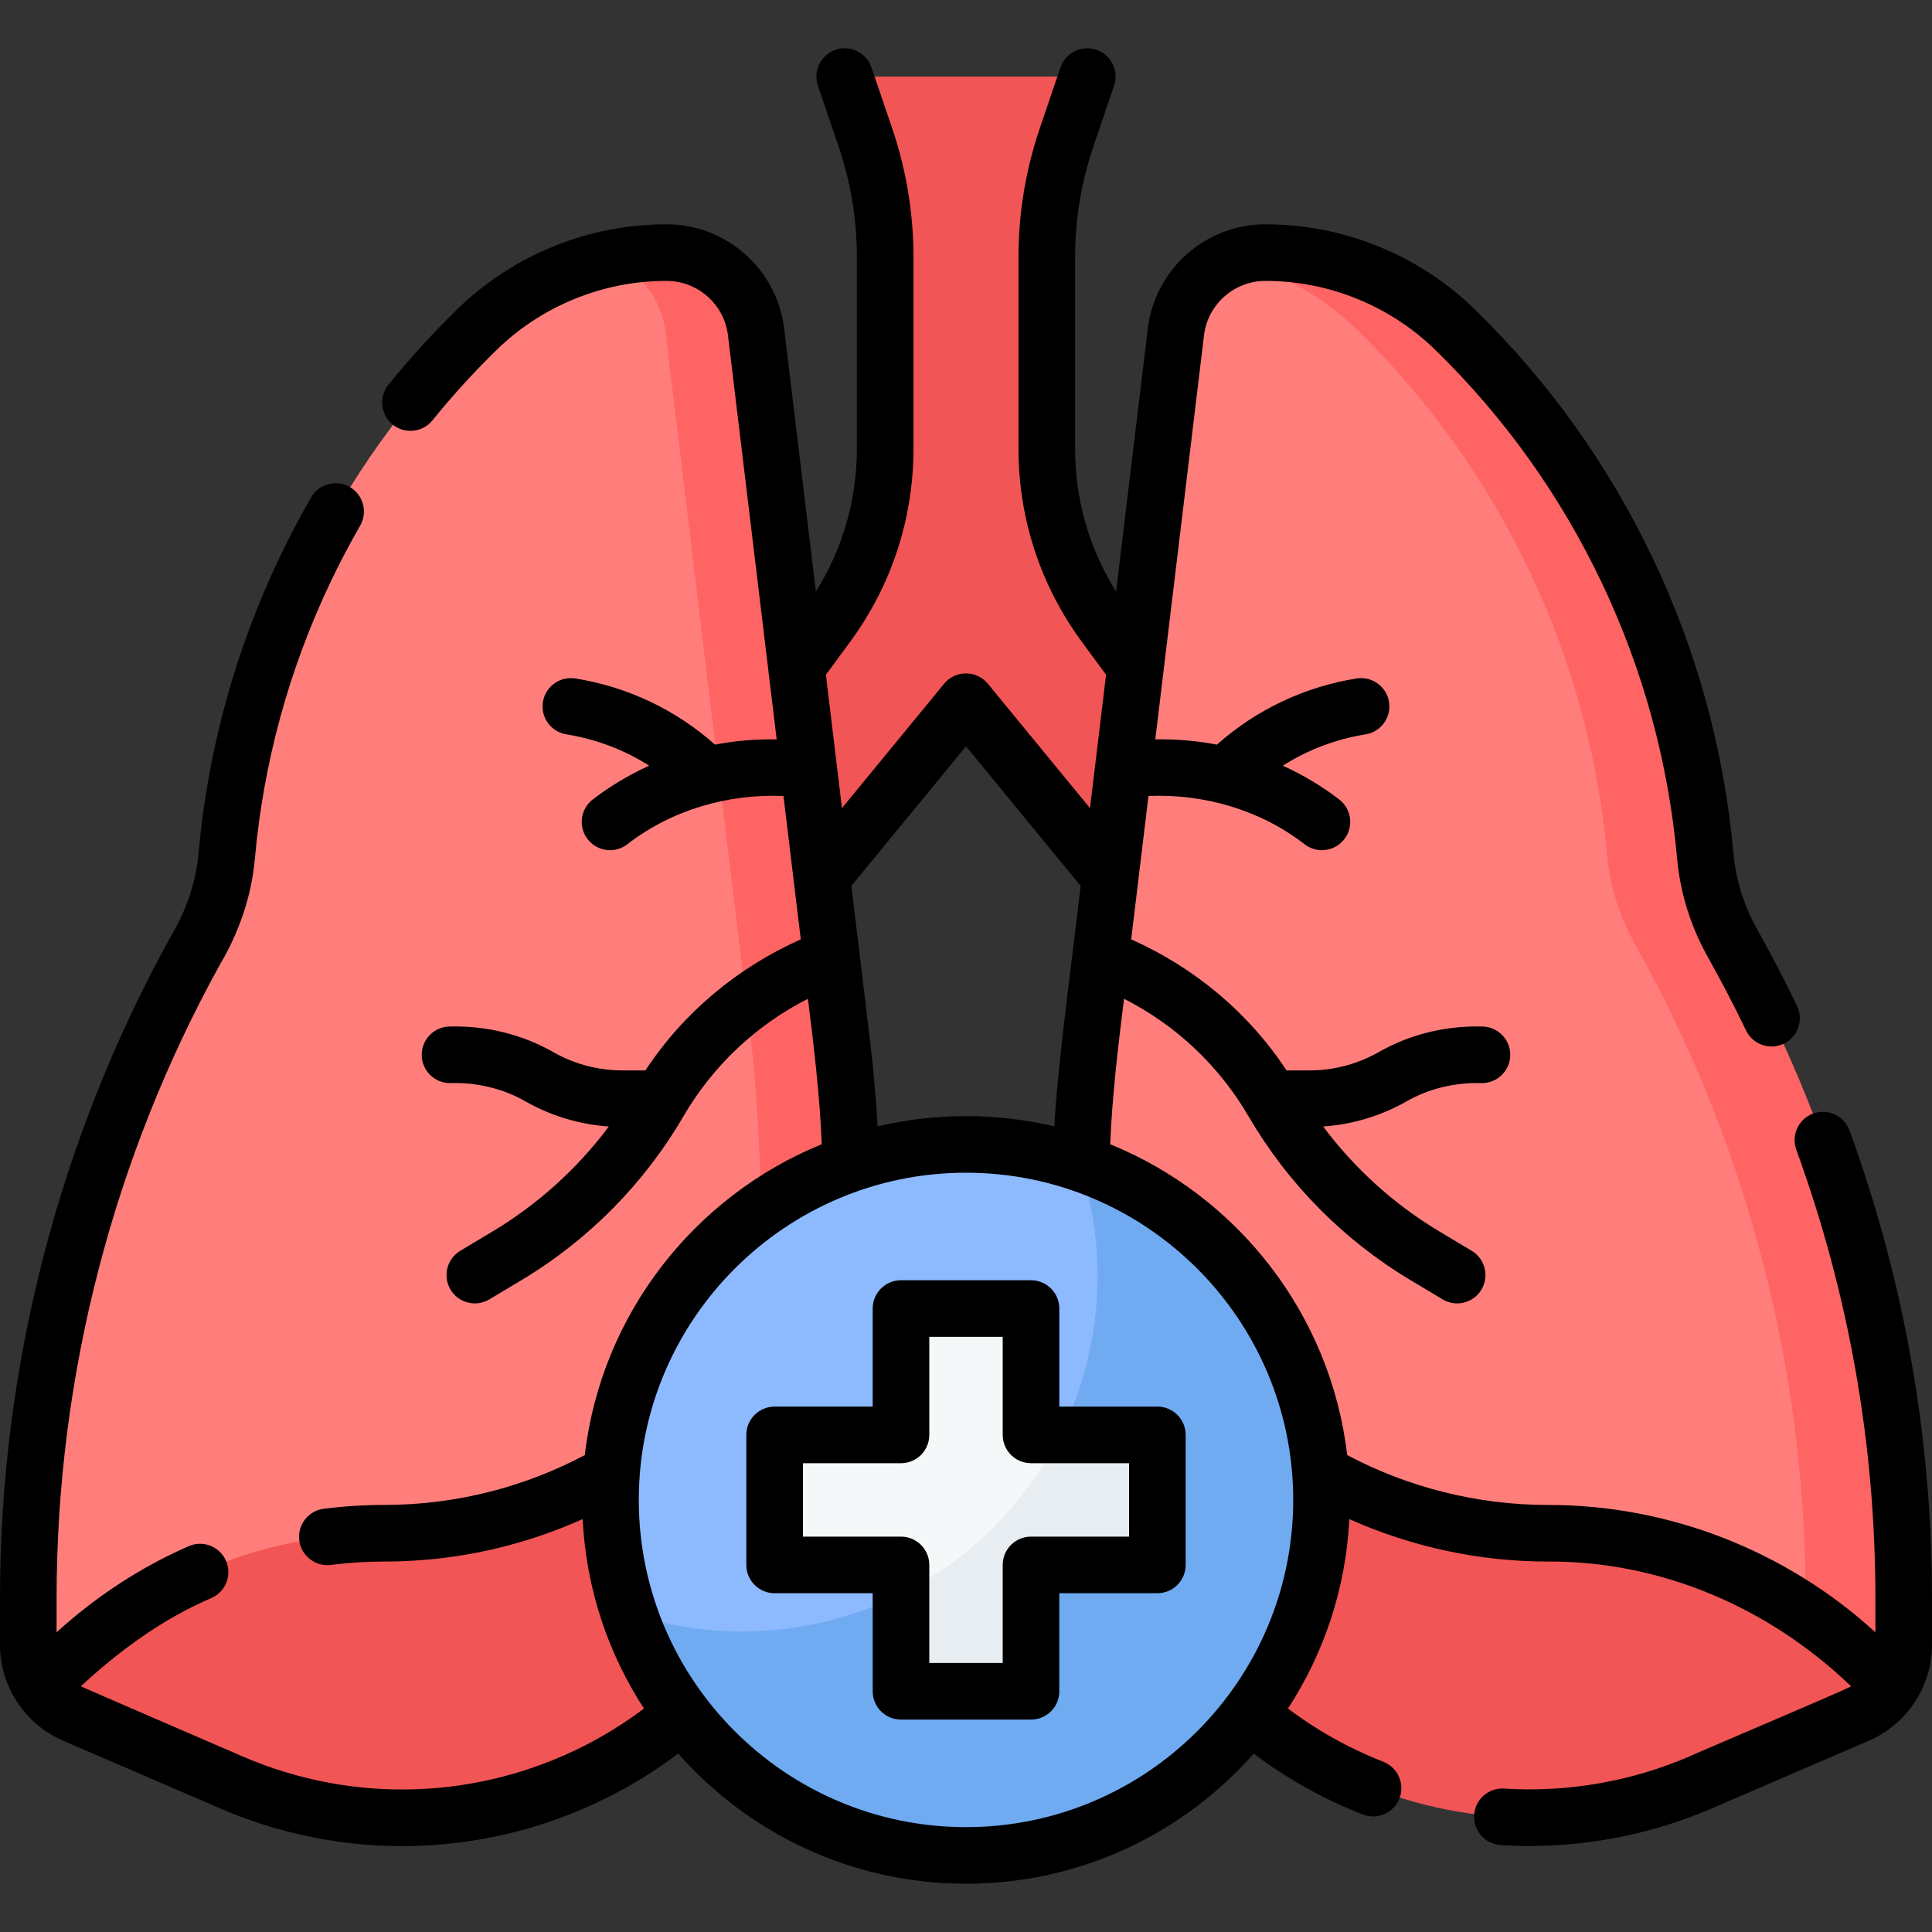 <svg id="Capa_1" enable-background="new 0 0 512 512" height="512" viewBox="0 0 512 512" width="512" xmlns="http://www.w3.org/2000/svg"><rect x="0" y="0" width="512" height="512" fill="#333333" stroke="none"/><g><g><path d="m225.206 24.26 4.125 12.123c3.48 10.228 5.255 20.959 5.255 31.763v50.731c0 16.84-5.381 33.239-15.359 46.805l-80.13 108.951c-18.509 25.167-28.492 55.59-28.492 86.83 0 16.032 3.508 31.776 10.173 46.165 4.622 9.978 19.586 6.673 19.586-4.324v-24.068c0-33.921 11.767-66.792 33.295-93.007l80.796-98.389c.8-.974 2.291-.974 3.091 0l80.796 98.389c21.527 26.215 33.295 59.086 33.295 93.007v24.068c0 10.997 14.964 14.302 19.586 4.324 6.665-14.389 10.173-30.133 10.173-46.165 0-31.24-9.983-61.663-28.492-86.83l-80.13-108.951c-9.977-13.566-15.358-29.965-15.358-46.805v-50.731c0-10.804 1.775-21.535 5.255-31.763l4.125-12.123c.662-1.946-.785-3.966-2.84-3.966h-55.908c-2.057 0-3.504 2.021-2.842 3.966z" fill="#f25555"/><path d="m501.89 445.774c-2.13 3.78-5.47 6.87-9.63 8.66l-41.61 17.94c-31.14 13.43-66.63 12.32-96.87-3.02-15.52-7.88-28.82-19.07-39.11-32.56-10.3-13.49-17.59-29.28-21.08-46.32v-.01c-3.41-16.59-5.61-33.38-6.61-50.23l44.264 25.127c11.03 9.61 23.6 17.07 37.08 22.12s27.85 7.7 42.48 7.7c29.43 0 58.34 16.98 80.44 36.41z" fill="#f25555"/><path d="m499.338 423.498v12.38l-8.094-4.286c-3.694-3.248-8.719-1.37-12.741-4.122-20.04-13.71-43.842-21.146-68.353-21.146-14.63 0-29-2.65-42.48-7.7s-26.05-12.51-37.08-22.12l-43.61-36.27c-1.28-21.22-.64-42.54 1.92-63.71l1.872-15.53 6.966-6.155-5.041-9.815 4.11-34.09 6.202-7.671-4.394-7.329 13.015-107.96c1.05-8.691 6.682-15.817 14.3-19.09 0 0 6.357.308 9.691.308 18.83 0 33.259 9.428 46.729 22.588 18.97 18.53 30.013 38.961 41.223 62.541s17.939 46.856 20.329 73.266c.664 7.554 3.358 16.961 8.34 25.22 29.021 52.5 47.096 110.701 47.096 170.691z" fill="#ff7e7b"/><path d="m504.5 423.444v12.38c0 3.56-.93 6.97-2.61 9.95l-11.8-9.3c-3.69-3.25-7.57-6.25-11.59-9v-4.03c0-59.99-15.23-118.99-44.25-171.49-4.041-6.978-7.387-15.106-8.34-25.22-2.39-26.41-9.45-51.96-20.66-75.54s-26.55-45.19-45.52-63.72c-9.44-9.23-21.15-15.61-33.8-18.59 2.9-1.25 6.08-1.94 9.42-1.94 18.83 0 36.91 7.37 50.38 20.53 18.97 18.53 34.31 40.14 45.52 63.72s18.27 49.13 20.66 75.54c.664 7.554 3.358 16.961 8.34 25.22 29.02 52.5 44.25 111.5 44.25 171.49z" fill="#ff6464"/><path d="m10.108 445.774c2.13 3.78 5.47 6.87 9.63 8.66l41.61 17.94c31.14 13.43 66.63 12.32 96.87-3.02 15.52-7.88 28.82-19.07 39.11-32.56 10.3-13.49 17.59-29.28 21.08-46.32v-.01c3.41-16.59 5.61-33.38 6.61-50.23l-49.256 26.704c-11.03 9.61-23.6 17.07-37.08 22.12s-27.85 7.7-42.48 7.7c-29.43 0-53.822 13.521-75.922 32.951z" fill="#f25555"/><path d="m7.498 423.444v12.38c0 3.56.93 6.97 2.61 9.95l11.8-9.3c22.1-19.43 50.51-30.15 79.94-30.15 14.63 0 29-2.65 42.48-7.7s26.05-12.51 37.08-22.12l43.61-36.27c1.28-21.22-3.025-40.696-5.585-61.866l-21.835-186.54c-1.45-12-9.557-22.023-21.647-22.023-5.18 0-9.141-.753-14.591-1.22-13.14 2.853-25.327 9.35-35.092 18.89-18.97 18.53-34.31 40.14-45.52 63.72s-18.27 49.13-20.66 75.54c-.664 7.554-3.358 16.961-8.34 25.22-29.02 52.499-44.25 111.499-44.25 171.489z" fill="#ff7e7b"/><path d="m225.02 340.234-22.88 19.03c.64-23.49-.75-63.81-3.04-82.74l-22.73-188.55c-1.08-8.96-7.03-16.26-15.01-19.39 4.99-1.08 10.11-1.64 15.29-1.64 12.09 0 22.27 9.03 23.72 21.03l13.015 107.959-1.999 7.376 3.807 7.624 4.11 34.09-4.113 9.815 6.038 6.155 1.872 15.53c2.56 21.171 3.2 42.491 1.92 63.711z" fill="#ff6464"/><g><path d="m161.831 397.493c0 10.48 1.708 20.562 4.868 29.978 16.152 32.985 47.22 59.148 88.747 59.148 52.008 0 89.855-37.119 89.855-89.126 0-41.527-26.289-69.987-59.322-89.302-9.416-3.16-19.499-4.866-29.98-4.866-52.008 0-94.168 42.161-94.168 94.168z" fill="#8db9ff"/><path d="m350.169 397.492c0 52.01-42.16 94.17-94.17 94.17-41.53 0-76.78-26.88-89.3-64.19 9.42 3.17 19.51 4.88 29.99 4.88 52.01 0 94.17-42.16 94.17-94.17 0-10.48-1.71-20.57-4.88-29.99 37.31 12.519 64.19 47.769 64.19 89.3z" fill="#70abf2"/><path d="m207.309 380.274h29.47c1.105 0 2-.895 2-2v-29.47c0-1.105.895-2 2-2h30.439c1.105 0 2 .895 2 2v29.47c0 1.105.895 2 2 2h5.73l22 1.499c1.105 0 2 .895 2 2l.635 27.553c0 1.105-.895 2-2 2l-29.85-.099c-1.105 0-2 .895-2 2l1 28.271c0 1.105-.895 2-2 2l-28.209 1.217c-1.105 0-2-.895-2-2l-1.746-22.273v-5.728c0-1.105-.895-2-2-2h-29.47c-1.105 0-2-.895-2-2v-30.439c.001-1.106.896-2.001 2.001-2.001z" fill="#f5f8f9"/><path d="m306.689 382.271v30.44c0 1.11-.9 2-2 2h-29.47c-1.1 0-2 .9-2 2v29.47c0 1.11-.9 2-2 2h-30.44c-1.1 0-2-.89-2-2v-23.74c18.21-9.11 33.06-23.96 42.17-42.17h23.74c1.1 0 2 .9 2 2z" fill="#e8edf2"/></g></g><g><path d="m490.136 299.576c-1.418-3.891-5.722-5.898-9.615-4.478-3.892 1.418-5.896 5.723-4.478 9.615 13.906 38.152 20.957 78.099 20.957 118.731v9.126c-23.733-21.655-54.703-33.776-86.848-33.744-18.491 0-36.806-4.571-53.136-13.216-4.372-37.4-29.111-68.663-62.799-82.372.486-12.508 2.113-26.13 3.664-38.554 13.806 7.023 25.192 17.758 33.017 31.186 10.355 17.769 25.153 32.748 42.796 43.316l8.614 5.16c1.207.723 2.535 1.067 3.847 1.067 2.55 0 5.036-1.301 6.441-3.647 2.128-3.553.973-8.16-2.58-10.288l-8.614-5.16c-11.961-7.165-22.423-16.648-30.756-27.779 7.756-.541 15.335-2.813 22.11-6.666 6.052-3.474 13.018-5.057 19.975-4.839 4.142 0 7.5-3.358 7.5-7.5s-3.358-7.5-7.5-7.5c-9.553-.238-19.081 2.05-27.39 6.799-5.566 3.165-11.894 4.838-18.299 4.838h-6.092c-10.072-15.299-24.363-27.243-41.173-34.73l4.581-38.003c14.782-.606 29.666 3.707 41.402 12.814 1.362 1.046 2.968 1.552 4.562 1.552 2.251 0 4.477-1.009 5.954-2.933 2.523-3.285 1.905-7.994-1.38-10.516-4.628-3.554-9.655-6.541-14.94-8.946 6.642-4.21 14.085-7.045 21.929-8.295 4.091-.652 6.878-4.497 6.227-8.587-.652-4.091-4.502-6.877-8.587-6.227-13.785 2.196-26.598 8.265-37.033 17.537-5.354-1.05-10.852-1.483-16.324-1.401l12.907-107.064c.994-8.227 7.991-14.43 16.274-14.43 8.398 0 16.597 1.606 24.368 4.775 7.786 3.175 14.773 7.756 20.771 13.621 18.229 17.805 33.028 38.522 43.987 61.575 10.948 23.029 17.665 47.588 19.964 72.992.408 4.531 1.287 9.007 2.608 13.285 1.32 4.311 3.099 8.503 5.295 12.476 3.652 6.512 7.176 13.242 10.377 19.908 1.795 3.733 6.277 5.305 10.009 3.508 3.733-1.795 5.304-6.276 3.508-10.009-3.321-6.917-6.98-13.909-10.775-20.677-1.686-3.05-3.056-6.28-4.078-9.616-1.018-3.293-1.692-6.731-2.006-10.222-2.46-27.179-9.645-53.45-21.356-78.084-11.722-24.658-27.553-46.818-47.05-65.862-7.39-7.225-16-12.872-25.592-16.782-9.578-3.905-19.682-5.885-30.031-5.885-15.864 0-29.262 11.878-31.167 27.633l-8.401 69.692c-7.123-11.362-10.868-24.353-10.868-37.892v-50.732c0-10.003 1.634-19.877 4.855-29.347l5.474-16.089c1.334-3.921-.763-8.182-4.684-9.516-3.924-1.334-8.182.763-9.516 4.684l-5.474 16.089c-3.752 11.029-5.655 22.528-5.655 34.179v50.731c0 18.569 5.815 36.291 16.816 51.249l6.393 8.693-4.26 35.341-27.068-32.961c-1.424-1.735-3.551-2.74-5.796-2.74s-4.372 1.005-5.796 2.74l-27.068 32.961-4.26-35.34 6.394-8.694c11.001-14.958 16.816-32.68 16.816-51.249v-50.731c0-11.65-1.903-23.149-5.655-34.179l-5.474-16.089c-1.333-3.92-5.591-6.018-9.516-4.684-3.921 1.334-6.019 5.595-4.684 9.516l5.474 16.088c3.222 9.47 4.855 19.344 4.855 29.348v50.731c0 13.539-3.745 26.53-10.868 37.892l-8.402-69.695c-1.904-15.752-15.302-27.63-31.166-27.63-10.349 0-20.453 1.98-30.031 5.885-9.592 3.911-18.202 9.557-25.587 16.777-6.344 6.191-12.428 12.873-18.082 19.859-2.606 3.22-2.108 7.942 1.112 10.548 3.22 2.605 7.943 2.108 10.548-1.112 5.287-6.533 10.972-12.777 16.903-18.565 5.995-5.862 12.983-10.443 20.769-13.618 7.771-3.168 15.97-4.775 24.368-4.775 8.284 0 15.28 6.204 16.274 14.428l12.907 107.067c-5.473-.081-10.97.351-16.325 1.401-10.434-9.272-23.248-15.341-37.033-17.537-4.09-.649-7.935 2.135-8.587 6.227-.652 4.09 2.136 7.935 6.227 8.587 7.844 1.25 15.287 4.084 21.929 8.295-5.286 2.405-10.313 5.392-14.94 8.946-3.285 2.522-3.903 7.231-1.38 10.516 1.477 1.923 3.703 2.933 5.954 2.933 1.594 0 3.201-.506 4.562-1.552 11.736-9.108 26.62-13.42 41.402-12.814l4.581 38.003c-16.81 7.487-31.1 19.431-41.173 34.73h-6.092c-6.405 0-12.732-1.673-18.299-4.839-8.308-4.749-17.836-7.036-27.389-6.799-4.142 0-7.5 3.358-7.5 7.5s3.358 7.5 7.5 7.5c6.957-.218 13.923 1.365 19.975 4.838 6.776 3.853 14.355 6.126 22.111 6.667-8.333 11.131-18.795 20.614-30.756 27.779l-8.614 5.16c-3.553 2.128-4.708 6.735-2.58 10.288 1.406 2.347 3.892 3.647 6.441 3.647 1.312 0 2.64-.344 3.847-1.067l8.614-5.16c17.643-10.569 32.441-25.547 42.796-43.316 7.825-13.428 19.211-24.164 33.017-31.187 1.554 12.445 3.175 26.025 3.664 38.554-33.689 13.71-58.428 44.974-62.799 82.375-7.754 4.106-15.983 7.321-24.506 9.544-9.327 2.433-18.958 3.667-28.627 3.667-5.341 0-10.735.34-16.031 1.009-4.109.52-7.02 4.272-6.5 8.382.502 4.126 4.352 7.035 8.382 6.5 4.674-.591 9.435-.891 14.149-.891 10.945 0 21.851-1.397 32.413-4.152 6.912-1.803 13.651-4.187 20.15-7.098.912 18.448 6.764 35.616 16.255 50.212-4.979 3.742-10.286 7.057-15.84 9.88-28.342 14.375-61.331 15.405-90.508 2.821 0 0-42.482-18.354-42.896-18.591 10.248-9.505 21.747-17.908 34.614-23.406 3.792-1.667 5.515-6.092 3.849-9.884-1.667-3.792-6.093-5.514-9.884-3.849-12.83 5.615-24.604 13.375-35.001 22.809v-9.122c0-58.553 14.978-116.599 43.306-167.848 5.088-8.618 8.394-18.188 9.253-28.187 2.299-25.408 9.016-49.967 19.963-72.995 2.421-5.091 5.089-10.18 7.93-15.125 2.063-3.592.825-8.176-2.767-10.239-3.59-2.062-8.175-.824-10.239 2.767-3.034 5.28-5.883 10.715-8.471 16.156-11.71 24.635-18.895 50.907-21.355 78.089-.659 7.911-3.391 15.481-7.434 22.264-29.561 53.478-45.186 114.034-45.186 175.118v12.38c0 11.101 6.584 21.11 16.771 25.498l41.609 17.939c15.452 6.664 31.841 9.981 48.202 9.981 18.877 0 37.717-4.416 55.037-13.202 6.359-3.232 12.431-7.028 18.126-11.314 18.652 21.13 45.922 34.482 76.255 34.482 30.334 0 57.604-13.352 76.256-34.482 5.698 4.285 11.772 8.087 18.13 11.317 3.461 1.757 7.078 3.377 10.749 4.815.899.352 1.824.519 2.734.519 2.996 0 5.826-1.808 6.985-4.766 1.511-3.857-.391-8.208-4.248-9.719-3.225-1.263-6.397-2.685-9.429-4.223-5.554-2.822-10.863-6.141-15.844-9.882 9.491-14.597 15.344-31.767 16.255-50.216 16.489 7.381 34.452 11.257 52.565 11.257 30.158-.176 58.784 12.276 80.423 33.07-2.371 1.325-40.755 17.557-42.896 18.591-15.382 6.634-32.342 9.573-49.049 8.502-4.14-.277-7.7 2.871-7.965 7.004-.265 4.134 2.871 7.7 7.004 7.965 2.561.165 5.125.246 7.69.246 16.532 0 33.071-3.393 48.259-9.943l41.607-17.939c10.19-4.39 16.774-14.399 16.774-25.5v-12.38c0-42.39-7.356-84.065-21.864-123.868zm-259.59-23.949-4.925-40.858 30.379-36.993 30.379 36.993c-1.773 15.715-6.268 48.334-6.954 63.737-7.524-1.78-15.366-2.727-23.426-2.727s-15.902.947-23.426 2.727c-.439-7.669-1.116-15.335-2.027-22.879zm25.454 208.581c-47.814 0-86.714-38.9-86.714-86.714s38.9-86.714 86.714-86.714 86.714 38.9 86.714 86.714-38.9 86.714-86.714 86.714z"/><path d="m306.715 372.765h-25.987v-25.987c0-4.142-3.358-7.5-7.5-7.5h-34.456c-4.142 0-7.5 3.358-7.5 7.5v25.987h-25.987c-4.142 0-7.5 3.358-7.5 7.5v34.456c0 4.142 3.358 7.5 7.5 7.5h25.987v25.987c0 4.142 3.358 7.5 7.5 7.5h34.456c4.142 0 7.5-3.358 7.5-7.5v-25.987h25.987c4.142 0 7.5-3.358 7.5-7.5v-34.456c0-4.142-3.358-7.5-7.5-7.5zm-7.5 34.456h-25.987c-4.142 0-7.5 3.358-7.5 7.5v25.987h-19.456v-25.987c0-4.142-3.358-7.5-7.5-7.5h-25.987v-19.456h25.987c4.142 0 7.5-3.358 7.5-7.5v-25.987h19.456v25.987c0 4.142 3.358 7.5 7.5 7.5h25.987z"/></g></g></svg>
